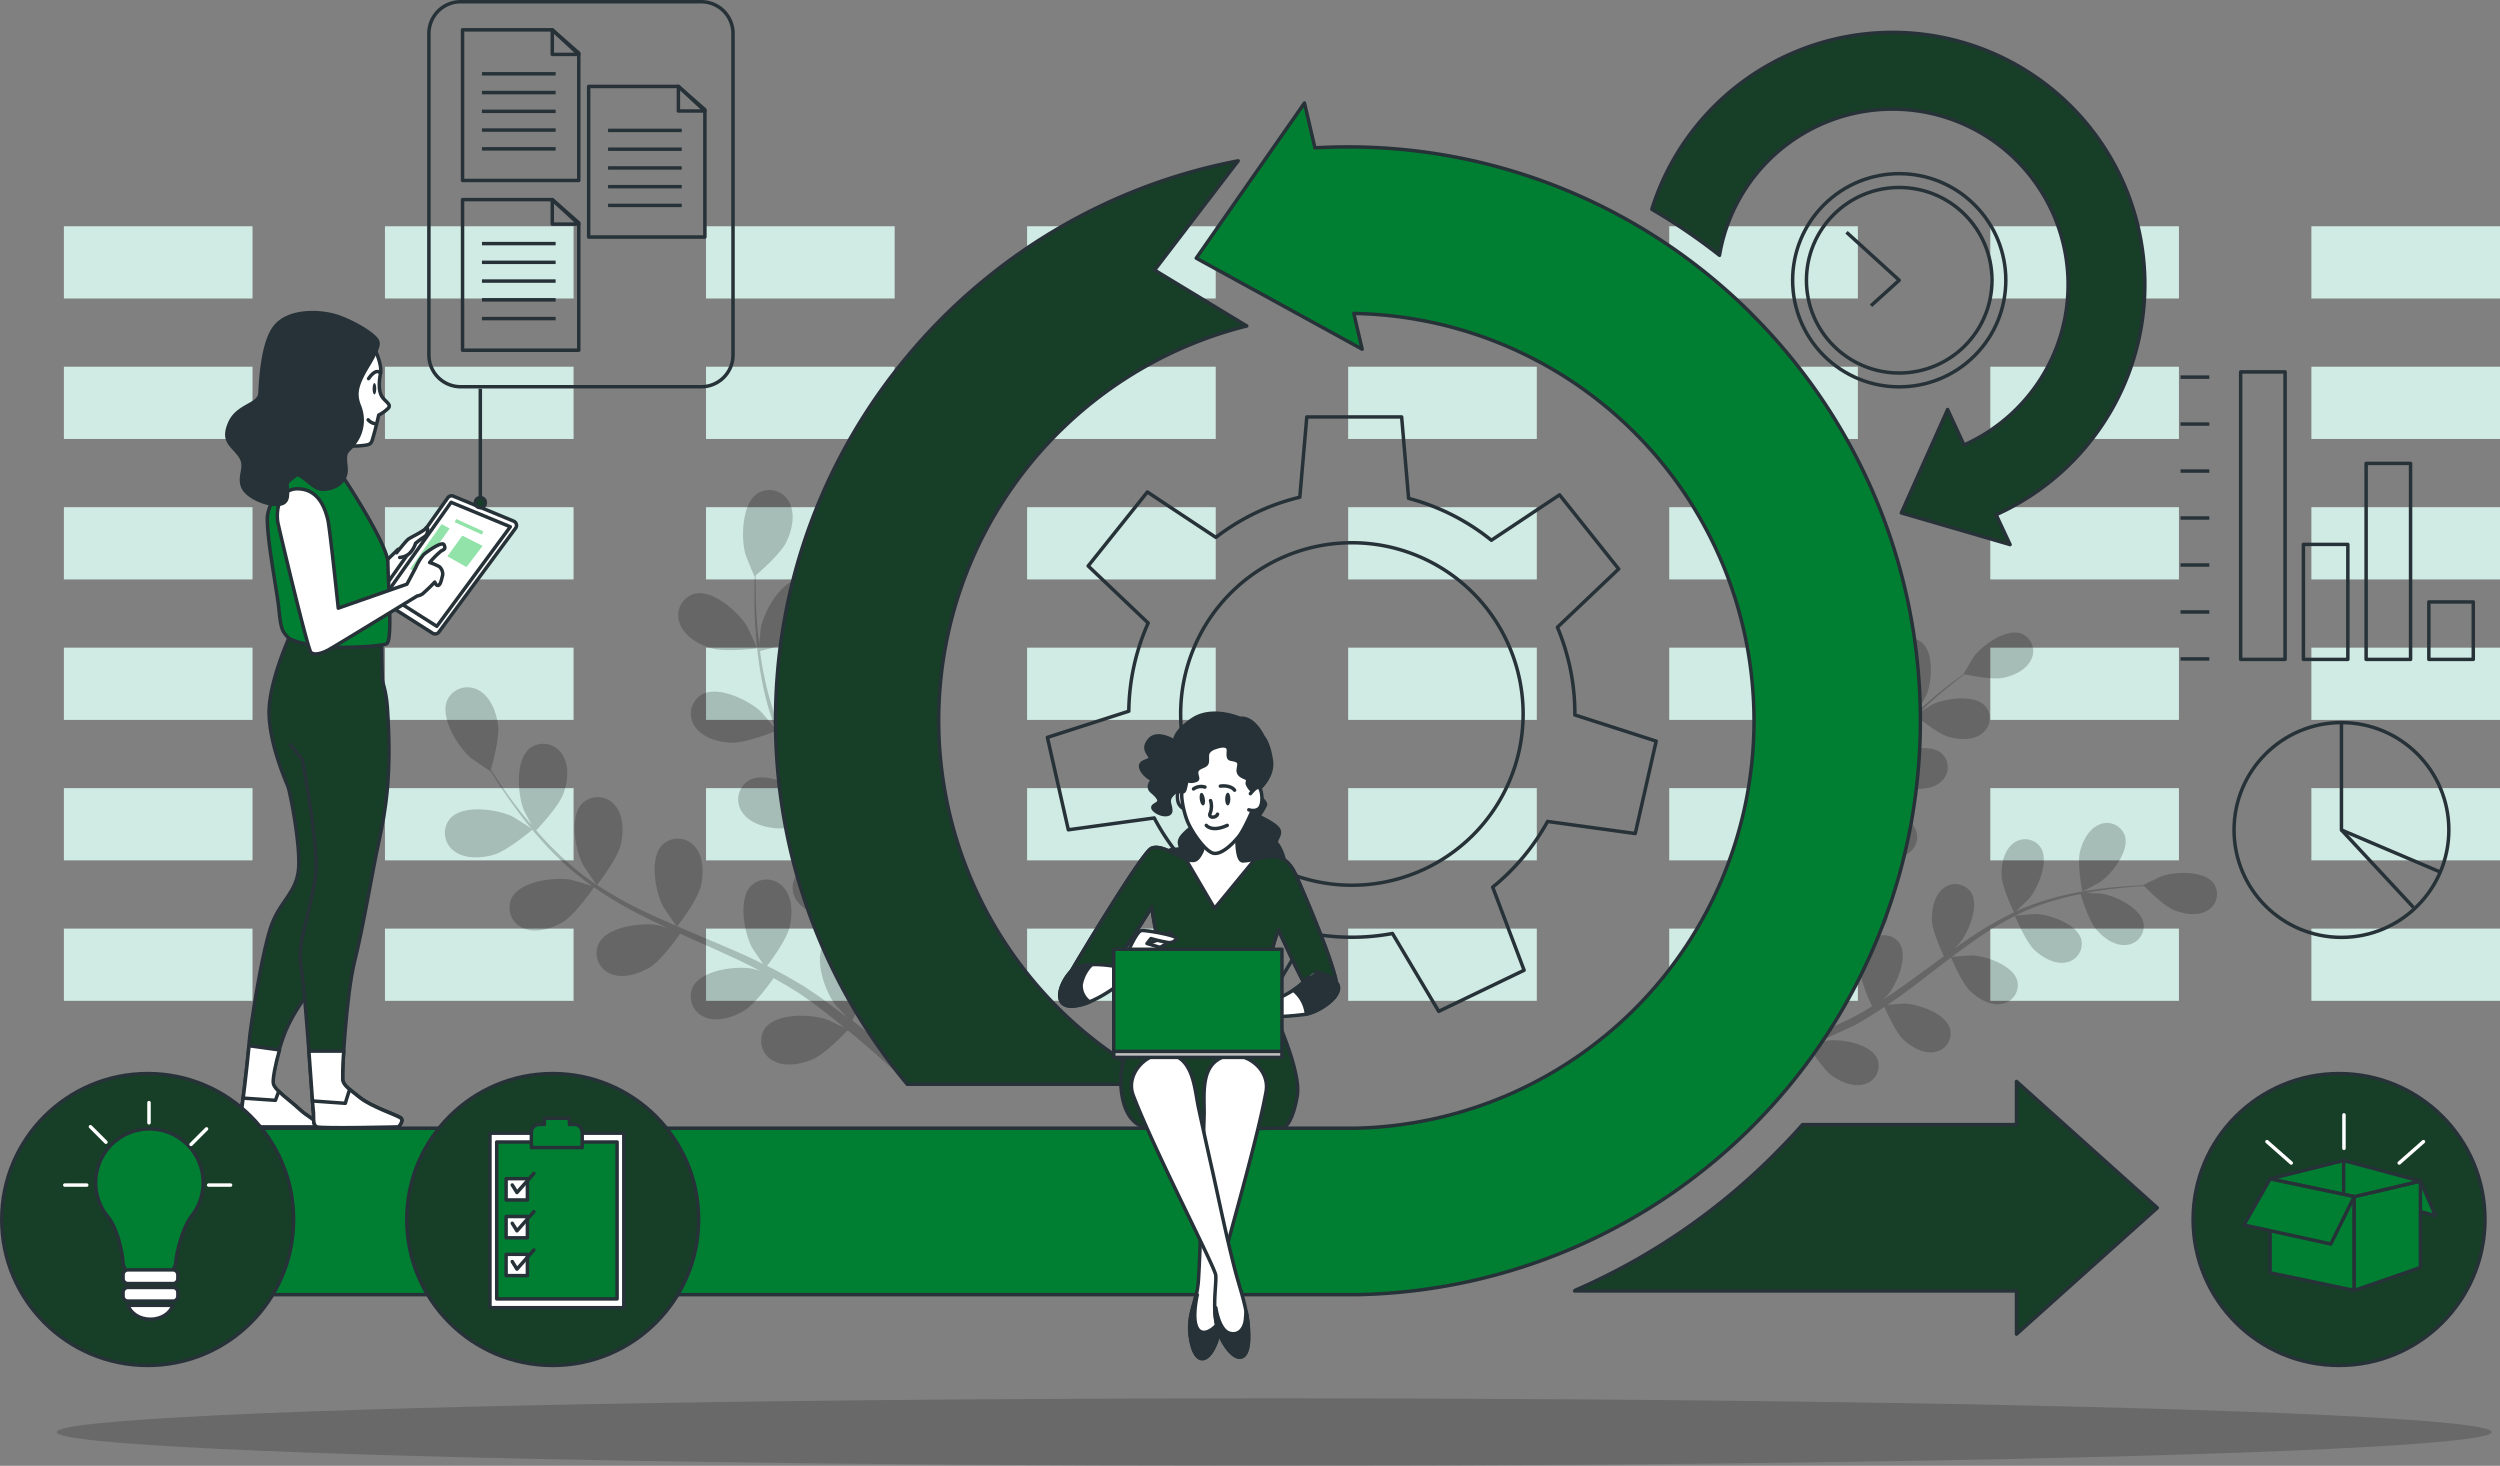 <svg id="Layer_1" data-name="Layer 1" xmlns="http://www.w3.org/2000/svg" viewBox="0 0 716.255 419.96"><rect x="0" y="0" width="716.255" height="419.96" fill="#808080" stroke="none"/><defs><style>.cls-1{fill:#d0ebe3;}.cls-2{isolation:isolate;opacity:0.18;}.cls-3{opacity:0.2;}.cls-4,.cls-5,.cls-8,.cls-9{fill:none;}.cls-10,.cls-11,.cls-12,.cls-14,.cls-4,.cls-5,.cls-6,.cls-7,.cls-8{stroke:#263238;}.cls-10,.cls-11,.cls-12,.cls-14,.cls-4,.cls-5,.cls-6,.cls-7,.cls-8,.cls-9{stroke-linejoin:round;}.cls-6{fill:#007f33;}.cls-10,.cls-11,.cls-12,.cls-14,.cls-6,.cls-7,.cls-8,.cls-9{stroke-linecap:round;}.cls-7{fill:#173e26;}.cls-9{stroke:#fff;}.cls-10,.cls-13{fill:#263238;}.cls-11,.cls-16{fill:#fff;}.cls-12,.cls-15{fill:#92e3a9;}.cls-14{fill:#bfbfbf;}</style></defs><rect class="cls-1" x="18.305" y="64.823" width="54.042" height="20.697"/><rect class="cls-1" x="110.292" y="64.823" width="54.042" height="20.697"/><rect class="cls-1" x="202.279" y="64.823" width="54.042" height="20.697"/><rect class="cls-1" x="294.265" y="64.823" width="54.042" height="20.697"/><rect class="cls-1" x="386.252" y="64.823" width="54.042" height="20.697"/><rect class="cls-1" x="478.239" y="64.823" width="54.042" height="20.697"/><rect class="cls-1" x="570.226" y="64.823" width="54.042" height="20.697"/><rect class="cls-1" x="662.213" y="64.823" width="54.042" height="20.697"/><rect class="cls-1" x="18.305" y="105.068" width="54.042" height="20.697"/><rect class="cls-1" x="110.292" y="105.068" width="54.042" height="20.697"/><rect class="cls-1" x="202.279" y="105.068" width="54.042" height="20.697"/><rect class="cls-1" x="294.265" y="105.068" width="54.042" height="20.697"/><rect class="cls-1" x="386.252" y="105.068" width="54.042" height="20.697"/><rect class="cls-1" x="478.239" y="105.068" width="54.042" height="20.697"/><rect class="cls-1" x="570.226" y="105.068" width="54.042" height="20.697"/><rect class="cls-1" x="662.213" y="105.068" width="54.042" height="20.697"/><rect class="cls-1" x="18.305" y="145.312" width="54.042" height="20.697"/><rect class="cls-1" x="110.292" y="145.312" width="54.042" height="20.697"/><rect class="cls-1" x="202.279" y="145.312" width="54.042" height="20.697"/><rect class="cls-1" x="294.265" y="145.312" width="54.042" height="20.697"/><rect class="cls-1" x="386.252" y="145.312" width="54.042" height="20.697"/><rect class="cls-1" x="478.239" y="145.312" width="54.042" height="20.697"/><rect class="cls-1" x="570.226" y="145.312" width="54.042" height="20.697"/><rect class="cls-1" x="662.213" y="145.312" width="54.042" height="20.697"/><rect class="cls-1" x="18.305" y="185.556" width="54.042" height="20.697"/><rect class="cls-1" x="110.292" y="185.556" width="54.042" height="20.697"/><rect class="cls-1" x="202.279" y="185.556" width="54.042" height="20.697"/><rect class="cls-1" x="294.265" y="185.556" width="54.042" height="20.697"/><rect class="cls-1" x="386.252" y="185.556" width="54.042" height="20.697"/><rect class="cls-1" x="478.239" y="185.556" width="54.042" height="20.697"/><rect class="cls-1" x="570.226" y="185.556" width="54.042" height="20.697"/><rect class="cls-1" x="662.213" y="185.556" width="54.042" height="20.697"/><rect class="cls-1" x="18.305" y="225.8" width="54.042" height="20.697"/><rect class="cls-1" x="110.292" y="225.8" width="54.042" height="20.697"/><rect class="cls-1" x="202.279" y="225.8" width="54.042" height="20.697"/><rect class="cls-1" x="294.265" y="225.8" width="54.042" height="20.697"/><rect class="cls-1" x="386.252" y="225.8" width="54.042" height="20.697"/><rect class="cls-1" x="478.239" y="225.8" width="54.042" height="20.697"/><rect class="cls-1" x="570.226" y="225.8" width="54.042" height="20.697"/><rect class="cls-1" x="662.213" y="225.8" width="54.042" height="20.697"/><rect class="cls-1" x="18.305" y="266.045" width="54.042" height="20.697"/><rect class="cls-1" x="110.292" y="266.045" width="54.042" height="20.697"/><rect class="cls-1" x="202.279" y="266.045" width="54.042" height="20.697"/><rect class="cls-1" x="294.265" y="266.045" width="54.042" height="20.697"/><rect class="cls-1" x="386.252" y="266.045" width="54.042" height="20.697"/><rect class="cls-1" x="478.239" y="266.045" width="54.042" height="20.697"/><rect class="cls-1" x="570.226" y="266.045" width="54.042" height="20.697"/><rect class="cls-1" x="662.213" y="266.045" width="54.042" height="20.697"/><g id="freepik--Floor--inject-117"><ellipse class="cls-2" cx="365.08" cy="410.29" rx="348.85" ry="9.67"/></g><g id="freepik--Plants--inject-117"><g class="cls-3"><path d="M151.86,285.77c4.07-1.15,11.28-7.32,11.28-7.33s-5.51-3.51-5.88-3.69c-4.37-2.05-14-3.44-17.7.51a6.4,6.4,0,0,0,1.1,9.46C143.7,287,148.39,286.74,151.86,285.77Z" transform="translate(-10.5 -40.85)"/><path d="M171.8,305c3.48-2.09,8.47-9.36,8.87-9.94a112.737,112.737,0,0,0,13,7.74c2.61,1.35,5.28,2.63,8,3.87-1.31-.38-2.49-.72-2.66-.75-4.76-.82-14.43.38-16.94,5.17a6.39,6.39,0,0,0,3.57,8.82c3.53,1.42,8-.08,11.07-1.94s7.52-8,8.66-9.62c1,.47,2.07.95,3.11,1.41,5,2.22,10,4.42,14.8,6.72,1.7.81,3.34,1.68,5,2.53-1.16-.34-2.15-.62-2.31-.64-4.75-.83-14.42.38-16.93,5.16a6.39,6.39,0,0,0,3.56,8.82c3.54,1.43,8-.08,11.08-1.94s7.09-7.39,8.45-9.33c1.66.93,3.33,1.86,4.9,2.83,1,.69,2.12,1.28,3.14,2l3.05,2.15c1.9,1.43,3.86,2.9,5.67,4.35,1.26,1,2.45,2,3.65,2.95-1.68-.83-5-2.38-5.31-2.48-4.57-1.53-14.31-1.81-17.52,2.54a6.39,6.39,0,0,0,2.19,9.26c3.28,1.94,7.91,1.13,11.24-.24,3.67-1.51,9.5-7.65,10.22-8.42,2,1.62,3.89,3.22,5.67,4.76,3.93,3.38,7.36,6.49,10.22,9.17l2.74-2.25c-3-2.71-6.67-5.9-10.9-9.37-2-1.66-4.17-3.39-6.42-5.14a70.458,70.458,0,0,0,3.51-7.37c4,.56,11.74-1.21,12.73-1.45.76,2.45,1.47,4.83,2.11,7.09,1.34,4.74,2.43,9,3.32,12.68l3-2.42c-.89-3.33-2-7.07-3.21-11.16-.76-2.49-1.62-5.13-2.52-7.83.92-.48,8.42-4.44,10.87-7.58,2.21-2.84,4.25-7.07,3.26-10.76a6.39,6.39,0,0,0-8.33-4.6c-5.05,1.91-7.41,11.37-7.17,16.18,0,.29.51,3.36.86,5.28-.38-1.1-.73-2.17-1.13-3.3-.78-2.25-1.62-4.46-2.52-6.85-.48-1.13-1-2.28-1.44-3.44s-1.08-2.33-1.63-3.51c-1.31-2.7-2.77-5.38-4.31-8,2-.69,8.89-3.23,11.53-5.71s5.27-6.35,4.86-10.14a6.4,6.4,0,0,0-7.54-5.82c-5.28,1.13-9.05,10.12-9.54,14.92,0,.3,0,3.78.06,5.69-.93-1.59-1.86-3.19-2.86-4.77-2.88-4.56-5.93-9.1-9-13.63-.93-1.39-1.84-2.79-2.75-4.18.7-.24,9-3.08,11.95-5.86,2.62-2.47,5.27-6.35,4.86-10.14a6.4,6.4,0,0,0-7.54-5.81c-5.28,1.12-9,10.11-9.54,14.91,0,.36,0,5.37.1,6.65-2-3.07-4-6.15-5.82-9.26a112.329,112.329,0,0,1-6.63-13c.33-.11,9-3,12-5.89,2.62-2.47,5.27-6.35,4.86-10.14a6.4,6.4,0,0,0-7.54-5.81c-5.28,1.13-9.05,10.11-9.54,14.91,0,.38,0,5.77.11,6.75-.11-.26-.26-.52-.36-.78a81.83,81.83,0,0,1-4.18-14c-.58-2.64-1-5.19-1.31-7.69,1.67-.38,9.3-2.19,12.3-4.46s5.94-5.73,5.94-9.55a6.39,6.39,0,0,0-6.85-6.6c-5.37.54-10.11,9.06-11.12,13.77-.06.26-.33,2.93-.5,4.88-.13-1.13-.29-2.29-.39-3.37-.41-4.07-.54-7.82-.62-11.14v-5.19c1.44-1.23,7.21-6.25,8.8-9.59s2.63-7.82.88-11.21a6.4,6.4,0,0,0-9.12-2.7c-4.53,2.95-4.8,12.69-3.53,17.35.11.4,2.56,6.49,2.63,6.43l.09-.08c-.06,1.54-.1,3.19-.11,5,0,3.33,0,7.09.37,11.18a115.278,115.278,0,0,0,1.66,13.15,83.881,83.881,0,0,0,3.93,14.3l.07.16c-1-1.24-3.84-4.62-4.09-4.86-3.51-3.31-12.24-7.64-17-5a6.39,6.39,0,0,0-1.9,9.32c2.17,3.14,6.71,4.34,10.31,4.49,4.06.18,12.23-3.12,12.88-3.39a112.919,112.919,0,0,0,6.55,13.61c1.43,2.56,3,5.1,4.51,7.63-.88-1-1.68-2-1.8-2.1-3.51-3.31-12.24-7.64-17-5a6.39,6.39,0,0,0-1.89,9.32c2.17,3.14,6.71,4.34,10.31,4.49s10.68-2.51,12.52-3.25c.61,1,1.21,1.94,1.82,2.89,2.93,4.61,5.88,9.19,8.63,13.78,1,1.61,1.87,3.24,2.78,4.86-.79-.92-1.46-1.7-1.57-1.81-3.51-3.31-12.24-7.64-17-5a6.39,6.39,0,0,0-1.89,9.32c2.16,3.14,6.71,4.34,10.31,4.49s10-2.26,12.19-3.12c.88,1.69,1.75,3.39,2.53,5.06.5,1.16,1.06,2.24,1.5,3.43l1.36,3.48c.79,2.24,1.61,4.54,2.32,6.75.51,1.53,1,3,1.42,4.47-.94-1.62-2.87-4.75-3.06-5a24.78,24.78,0,0,0-10.22-7.24,7.26,7.26,0,0,0-1-1,6.38,6.38,0,0,0-9.48.75c-3.16,4.38.08,13.57,2.94,17.46.17.23,2.28,2.51,3.63,3.93-.92-.71-1.81-1.42-2.77-2.14-1.88-1.44-3.81-2.82-5.87-4.31l-3.1-2.08c-1-.72-2.19-1.35-3.29-2-2.59-1.53-5.29-3-8-4.33,1.26-1.66,5.64-7.6,6.47-11.12s.89-8.21-1.55-11.14a6.39,6.39,0,0,0-9.49-.69c-3.78,3.85-2,13.43.27,17.7.14.27,2.09,3.15,3.19,4.72-1.65-.82-3.31-1.64-5-2.41-4.92-2.22-10-4.31-15-6.42l-4.6-2c.45-.58,5.81-7.53,6.74-11.48.82-3.51.89-8.21-1.55-11.14a6.39,6.39,0,0,0-9.49-.69c-3.78,3.85-2,13.43.27,17.7.17.32,3,4.47,3.75,5.49-3.37-1.45-6.72-2.92-10-4.51a113.081,113.081,0,0,1-12.71-7.19c.21-.28,5.84-7.5,6.79-11.55.82-3.51.89-8.2-1.55-11.14a6.4,6.4,0,0,0-9.49-.69c-3.78,3.86-2,13.43.27,17.7.18.34,3.21,4.8,3.81,5.57-.23-.16-.49-.29-.73-.45a81.929,81.929,0,0,1-11.22-9.4c-1.94-1.88-3.68-3.79-5.33-5.69,1.18-1.24,6.54-7,7.8-10.5s1.79-8.06-.31-11.24a6.4,6.4,0,0,0-9.36-1.73c-4.19,3.41-3.44,13.13-1.68,17.62.1.25,1.34,2.62,2.27,4.34-.73-.87-1.5-1.75-2.19-2.59-2.58-3.17-4.75-6.23-6.65-8.95-1.07-1.56-2-3-2.86-4.34.52-1.82,2.57-9.19,2.06-12.85s-2.13-8-5.46-9.83a6.39,6.39,0,0,0-9.1,2.78c-2.14,5,3,13.23,6.63,16.41.31.28,5.71,4,5.74,3.91a.531.531,0,0,0,0-.11c.81,1.32,1.68,2.72,2.67,4.22,1.84,2.78,4,5.89,6.48,9.12a112.2,112.2,0,0,0,8.63,10A83.519,83.519,0,0,0,180,294.6l.15.1c-1.5-.5-5.75-1.74-6.09-1.8-4.75-.82-14.42.38-16.93,5.17a6.39,6.39,0,0,0,3.56,8.82C164.26,308.31,168.71,306.81,171.8,305Z" transform="translate(-10.5 -40.85)"/><path d="M227.41,226.61c.09,0-2.66-6-2.88-6.32-2.51-4.12-9.79-10.6-15-9.34a6.39,6.39,0,0,0-4.29,8.49c1.26,3.6,5.32,6,8.76,7.06C218,227.79,227.4,226.61,227.41,226.61Z" transform="translate(-10.5 -40.85)"/></g><g class="cls-3"><path d="M552.92,235.86c1.19,3.37,6.81,9.1,6.81,9.11s2.66-4.85,2.79-5.18c1.48-3.8,2.11-12-1.43-14.9a5.41,5.41,0,0,0-7.91,1.46C551.4,229.05,551.9,233,552.92,235.86Z" transform="translate(-10.5 -40.85)"/><path d="M537.85,253.76c2,2.83,8.37,6.63,8.89,6.93a95.669,95.669,0,0,0-5.81,11.38c-1,2.28-1.91,4.6-2.81,6.95.25-1.13.46-2.15.48-2.29.43-4.06-1.13-12.15-5.31-14a5.41,5.41,0,0,0-7.25,3.5c-1,3.07.52,6.74,2.26,9.24s7.17,5.89,8.61,6.76c-.34.91-.68,1.8-1,2.71-1.6,4.33-3.17,8.66-4.85,12.86-.59,1.48-1.22,2.92-1.85,4.36.22-1,.4-1.85.42-2,.42-4.06-1.14-12.15-5.32-14a5.4,5.4,0,0,0-7.24,3.5c-1,3.07.52,6.74,2.26,9.24s6.64,5.56,8.35,6.6c-.69,1.46-1.38,2.92-2.11,4.3-.53.93-1,1.86-1.54,2.76l-1.64,2.7c-1.1,1.68-2.23,3.42-3.35,5-.77,1.13-1.53,2.19-2.28,3.25.6-1.46,1.72-4.36,1.79-4.61,1-3.95.72-12.19-3.13-14.65a5.41,5.41,0,0,0-7.69,2.37c-1.46,2.88-.51,6.74.83,9.47,1.48,3,7,7.59,7.68,8.16-1.26,1.76-2.5,3.46-3.69,5-2.64,3.51-5.07,6.57-7.17,9.13l2.05,2.19c2.12-2.7,4.6-6,7.3-9.72,1.28-1.79,2.62-3.72,4-5.71a61.165,61.165,0,0,0,6.41,2.55c-.25,3.44,1.69,9.84,1.94,10.66-2,.78-4,1.51-5.87,2.18-3.91,1.39-7.46,2.56-10.51,3.51l2.21,2.36c2.76-.94,5.86-2,9.24-3.33,2-.78,4.24-1.66,6.47-2.57.45.75,4.22,6.86,7,8.74,2.52,1.71,6.21,3.19,9.27,2.16a5.41,5.41,0,0,0,3.41-7.29c-1.9-4.16-10-5.62-14.06-5.15-.24,0-2.8.63-4.41,1,.91-.38,1.8-.74,2.73-1.14,1.85-.79,3.67-1.62,5.63-2.52L541,335a28.532,28.532,0,0,0,2.86-1.57c2.21-1.26,4.39-2.65,6.55-4.09.69,1.61,3.22,7.32,5.47,9.4s5.65,4.1,8.83,3.53a5.4,5.4,0,0,0,4.48-6.68c-1.25-4.4-9-7.07-13.12-7.22-.25,0-3.19.22-4.8.37,1.29-.87,2.58-1.74,3.86-2.68,3.69-2.68,7.35-5.52,11-8.33,1.12-.86,2.25-1.7,3.37-2.55.24.57,3.11,7.42,5.62,9.75,2.23,2.08,5.66,4.1,8.83,3.53a5.4,5.4,0,0,0,4.48-6.68c-1.24-4.4-9-7.07-13.12-7.22-.3,0-4.53.32-5.6.46,2.47-1.87,5-3.71,7.48-5.43a95.696,95.696,0,0,1,10.61-6.33c.11.27,3.07,7.43,5.64,9.82,2.24,2.07,5.66,4.09,8.84,3.53a5.41,5.41,0,0,0,4.48-6.69c-1.25-4.39-9-7.07-13.12-7.21-.32,0-4.87.35-5.69.47.21-.11.42-.24.64-.35a69.57,69.57,0,0,1,11.6-4.31c2.2-.63,4.33-1.12,6.41-1.54.42,1.39,2.38,7.72,4.46,10.13s5.17,4.69,8.39,4.48a5.41,5.41,0,0,0,5.19-6.15c-.76-4.51-8.21-8-12.25-8.62-.22,0-2.49-.11-4.14-.14.94-.18,1.92-.38,2.82-.53,3.41-.57,6.57-.88,9.37-1.14,1.59-.13,3-.22,4.38-.29,1.12,1.15,5.68,5.74,8.58,6.9s6.75,1.77,9.51.1a5.4,5.4,0,0,0,1.77-7.85c-2.75-3.65-11-3.33-14.84-2-.33.12-5.33,2.52-5.28,2.58l.07.07c-1.3,0-2.69.1-4.22.2-2.81.19-6,.44-9.41.94a95.099,95.099,0,0,0-11,2.14,69.998,69.998,0,0,0-11.85,4.12L588,302c1-.89,3.69-3.5,3.87-3.72,2.6-3.15,5.76-10.76,3.29-14.61a5.4,5.4,0,0,0-8-1.07c-2.53,2-3.28,5.9-3.21,8.95.08,3.44,3.32,10.15,3.58,10.68a95.004,95.004,0,0,0-11.11,6.29c-2.08,1.35-4.14,2.78-6.18,4.24.83-.81,1.57-1.53,1.66-1.64,2.6-3.15,5.76-10.76,3.3-14.61a5.42,5.42,0,0,0-8-1.08c-2.53,2-3.28,5.91-3.21,9s2.72,8.87,3.45,10.38l-2.34,1.7c-3.72,2.74-7.42,5.48-11.14,8.06-1.31.91-2.63,1.76-3.95,2.61.74-.71,1.36-1.32,1.44-1.42,2.6-3.15,5.76-10.76,3.3-14.61a5.41,5.41,0,0,0-8-1.07c-2.53,2-3.28,5.9-3.21,8.95s2.47,8.3,3.32,10.11c-1.38.84-2.76,1.67-4.13,2.42-.95.49-1.83,1-2.81,1.46l-2.85,1.35c-1.85.78-3.75,1.61-5.57,2.33-1.26.52-2.48,1-3.7,1.46,1.32-.9,3.85-2.69,4-2.87a21,21,0,0,0,5.54-9,6.162,6.162,0,0,0,.82-.87,5.41,5.41,0,0,0-1.17-8c-3.88-2.42-11.45.83-14.57,3.47-.18.15-2,2.06-3.11,3.28.55-.82,1.09-1.6,1.65-2.45,1.1-1.68,2.16-3.38,3.31-5.21.52-.9,1-1.81,1.58-2.73s1-1.92,1.52-2.89c1.15-2.27,2.2-4.63,3.21-7,1.46,1,6.72,4.33,9.74,4.82s7,.3,9.32-1.92a5.41,5.41,0,0,0,0-8.05c-3.47-3-11.45-.91-14.93,1.22-.21.13-2.54,1.94-3.8,3,.6-1.45,1.2-2.89,1.75-4.37,1.6-4.28,3.08-8.65,4.58-13,.46-1.33.93-2.66,1.4-4,.52.35,6.68,4.48,10.07,5,3,.5,7,.29,9.31-1.93a5.41,5.41,0,0,0,.357-7.643q-.17-.187-.357-.357c-3.47-3-11.44-.91-14.93,1.22-.26.17-3.6,2.77-4.42,3.48,1-2.93,2.09-5.84,3.25-8.66a94.588,94.588,0,0,1,5.36-11.13c.24.16,6.65,4.5,10.12,5.08,3,.49,7,.29,9.31-1.93a5.4,5.4,0,0,0,.05-8.05c-3.46-3-11.44-.91-14.92,1.22-.27.17-3.87,3-4.48,3.53.11-.21.21-.44.34-.64a69.92,69.92,0,0,1,7.29-10c1.48-1.74,3-3.32,4.51-4.82,1.11.93,6.24,5.13,9.3,6s6.9,1.06,9.47-.89a5.42,5.42,0,0,0,.93-8c-3.11-3.34-11.27-2.16-15-.42-.2.09-2.13,1.28-3.53,2.16.69-.67,1.39-1.37,2.07-2,2.52-2.35,5-4.36,7.17-6.11,1.26-1,2.41-1.86,3.5-2.66,1.57.34,7.9,1.65,11,1s6.61-2.24,8-5.16a5.4,5.4,0,0,0-2.85-7.52c-4.31-1.53-11,3.28-13.48,6.52-.21.28-3.06,5.05-3,5.06h.09c-1.06.75-2.19,1.56-3.41,2.48-2.23,1.71-4.74,3.67-7.33,6a97.531,97.531,0,0,0-8,7.85,70.63,70.63,0,0,0-7.6,10,.829.829,0,0,0-.07.13c.33-1.29,1.14-4.95,1.17-5.24.43-4.06-1.13-12.15-5.31-14a5.41,5.41,0,0,0-7.25,3.5C534.59,247.59,536.11,251.26,537.85,253.76Z" transform="translate(-10.5 -40.85)"/><path d="M607.09,296.29c0,.08,4.89-2.58,5.18-2.79,3.33-2.35,8.39-8.85,7-13.22a5.41,5.41,0,0,0-7.41-3.14c-3,1.27-4.72,4.83-5.46,7.79C605.57,288.4,607.09,296.28,607.09,296.29Z" transform="translate(-10.5 -40.85)"/></g></g><g id="freepik--Charts--inject-117"><rect class="cls-4" x="641.95" y="106.55" width="12.73" height="82.37"/><rect class="cls-4" x="659.93" y="155.97" width="12.73" height="32.95"/><rect class="cls-4" x="677.9" y="132.76" width="12.73" height="56.16"/><rect class="cls-4" x="695.87" y="172.45" width="12.73" height="16.47"/><line class="cls-4" x1="632.97" y1="108.05" x2="624.73" y2="108.05"/><line class="cls-4" x1="632.97" y1="121.5" x2="624.73" y2="121.5"/><line class="cls-4" x1="632.97" y1="134.96" x2="624.73" y2="134.96"/><line class="cls-4" x1="632.97" y1="148.41" x2="624.73" y2="148.41"/><line class="cls-4" x1="632.97" y1="161.87" x2="624.73" y2="161.87"/><line class="cls-4" x1="632.97" y1="175.33" x2="624.73" y2="175.33"/><line class="cls-4" x1="632.97" y1="188.78" x2="624.73" y2="188.78"/><circle class="cls-4" cx="670.83" cy="237.79" r="30.77"/><polyline class="cls-4" points="670.83 207.03 670.83 237.79 699.44 249.97"/><line class="cls-4" x1="670.83" y1="237.79" x2="691.48" y2="259.99"/></g><g id="freepik--Gear--inject-117"><path class="cls-4" d="M453.89,276.2,479,279.66l6-26.47-23.3-7.51v-.21a63.73,63.73,0,0,0-5-24.91l17.55-16.7-16.93-21.23-19.54,13a63.63,63.63,0,0,0-23.71-12l-2-23.33H384.9l-2,23a63.77,63.77,0,0,0-24.05,11.51l-19.63-13L322.27,203l17.18,16.35a63.76,63.76,0,0,0-5.55,25.26l-23.32,7.51,6,26.47,24.61-3.39a63.87,63.87,0,0,0,15.55,19.26l-9,23.9,24.47,11.78,13.07-22a64.149,64.149,0,0,0,24.17.16l13.25,22.3,24.46-11.78-9-23.8A64.12,64.12,0,0,0,453.89,276.2ZM348.76,245.47a49.06,49.06,0,1,1,49.12,49l-.06,0A49.05,49.05,0,0,1,348.76,245.47Z" transform="translate(-10.5 -40.85)"/></g><g id="freepik--Clock--inject-117"><circle class="cls-5" cx="554.632" cy="121.146" r="30.54" transform="translate(66.284 386.817) rotate(-45)"/><circle class="cls-4" cx="544.13" cy="80.29" r="26.58"/><polyline class="cls-4" points="536.05 87.58 544.13 80.29 529.03 66.55"/></g><g id="freepik--Arrows--inject-117"><path class="cls-6" d="M512.28,130.74a163.46,163.46,0,0,0-116-47.8c-3,0-6,.1-9.05.26l-3-12.84-31,44.45,47.53,26.08-2.39-10.24a116.74,116.74,0,0,1,.15,233.44H68.68v47.68h330.7a164.49,164.49,0,0,0,112.9-281Z" transform="translate(-10.5 -40.85)"/><path class="cls-7" d="M628.57,386.9l-40.34-36.21v12.37H526.92q-3.17,3.58-6.54,7a184.79,184.79,0,0,1-58.54,40.44l-.2.2H588.23v12.38Z" transform="translate(-10.5 -40.85)"/><path class="cls-7" d="M279.43,247.24a116.65,116.65,0,0,1,88.26-113l-26.4-16,23.95-31.31c-75.39,14.39-132.55,80.79-132.55,160.31A162.47,162.47,0,0,0,270.43,351.5h73.62A116.58,116.58,0,0,1,279.43,247.24Z" transform="translate(-10.5 -40.85)"/><path class="cls-7" d="M624.56,114.38a72.28,72.28,0,0,0-140.81-13.57A168.998,168.998,0,0,1,503.14,114a50.29,50.29,0,1,1,70.05,54.34l-4.7-10.16L555.24,187.8l31.15,9.08-4-8.57A72.29,72.29,0,0,0,624.56,114.38Z" transform="translate(-10.5 -40.85)"/></g><g id="freepik--Box--inject-117"><circle class="cls-7" cx="670.14" cy="349.39" r="41.81"/><polygon class="cls-6" points="674.49 369.72 650.39 364.65 650.39 337.76 674.49 342.83 674.49 369.72"/><polygon class="cls-6" points="693.44 338.38 697.81 348.31 693.01 346.99 693.44 338.38"/><polygon class="cls-6" points="674.49 342.83 693.44 338.38 693.44 363.15 674.49 369.72 674.49 342.83"/><polygon class="cls-6" points="693.44 338.38 671.45 332.49 650.39 337.76 674.49 342.83 693.44 338.38"/><polygon class="cls-6" points="650.39 337.76 642.89 350.95 667.78 356.41 674.49 342.83 650.39 337.76"/><line class="cls-8" x1="671.45" y1="332.49" x2="671.45" y2="341.83"/><line class="cls-9" x1="649.49" y1="327.08" x2="656.44" y2="333.2"/><line class="cls-9" x1="694.33" y1="327.08" x2="687.38" y2="333.2"/><line class="cls-9" x1="671.55" y1="319.41" x2="671.55" y2="329"/></g><g id="freepik--character-2--inject-117"><path class="cls-10" d="M365.75,246.65s-8.11-3.58-13.82.47-4.77,6.2-4.77,6.2-5-3.34-7.39-.48.48,4.29.24,5.24-3.33.72-2.62,2.86,3.34,3.34,3.34,3.34-1.91,1.91-.24,3.33,2.38,2.39,1.91,3.1-2.63,1-1,2.39,4.53,1.66,4.53,0-1-2.63,0-4.06,3.87-3,3.36-1.38,3.31,10,3.31,10-.67-.16-2.95,2.19-.62,3.29-1.1,4-3.34-.24-3.57,1.43a5.74,5.74,0,0,0,.23,3.09c.24.72,25.26,2.63,26.93,2.39s5.48-.72,6.19-1.91-.95-5.24-1.9-6.19,1.19-2.39.47-4.05-5.83-3.93-5.83-3.93a15.489,15.489,0,0,0,2-3.22c.24-1-3-3.52-3-3.52s5.41-3.87,4.69-9.11-2.38-6.91-2.38-6.91S369.8,246.17,365.75,246.65Z" transform="translate(-10.5 -40.85)"/><path class="cls-11" d="M324.35,322.85c5.18-4,16.12-22.18,16.12-22.18s1.32,9.28,2.86,13.71,3.62,7.33,3.1,12.43c0,0-.05-.79-.05-.77l28.07.82c-.86-1.55-1.41-1.83-1.54-2.51-.46-2.39,2-7.69,2-10.11s1.87-7,1.87-7,8.09,17.94,9.95,19.45,7.06,2.35,6.75-3.28-9.75-27.36-11.41-31.14-3.74-6.4-7.75-6-4.94,1.08-7.67,1.24-1.53-13-1.53-13a10,10,0,0,1-9.91,1.52s.7,6.89-.47,9.05-1.77,2.84-4.57,1.87-7.17-4.28-9.84-3-21.4,32.43-22.87,35.05c-1,1.76-3.58,6.27-2.8,7.48Z" transform="translate(-10.5 -40.85)"/><path class="cls-12" d="M346.43,326.81a3.886,3.886,0,0,1,.05-.77h-.1S346.43,326.82,346.43,326.81Z" transform="translate(-10.5 -40.85)"/><path class="cls-7" d="M340.35,283.91c-2.67,1.27-21.42,32.47-22.89,35.13-1,1.76-3.58,6.27-2.8,7.48l9.69-3.67c5.18-4,16.12-22.18,16.12-22.18s1.32,9.28,2.86,13.71c1.46,4.2,3.4,7,3.15,11.66l28,.82c-.86-1.55-1.41-1.83-1.54-2.51-.46-2.39,2-7.69,2-10.11s1.87-7,1.87-7,8.09,17.94,9.95,19.45,7.06,2.35,6.75-3.28-9.75-27.36-11.41-31.14-3.74-6.4-7.75-6a32.584,32.584,0,0,0-4.25.69l-11.63,14.15-8.27-14.14C347.4,285.93,343,282.63,340.35,283.91Z" transform="translate(-10.5 -40.85)"/><path class="cls-7" d="M346.74,324.65s-14.81,12.79-15.14,24.85c-.12,4.18.68,13.52,7.81,14.5s38.81,0,38.81,0,2.46-.74,3.94-9.1-9.35-29.76-9.35-29.76Z" transform="translate(-10.5 -40.85)"/><path class="cls-11" d="M357.61,329.74a37.43,37.43,0,0,1-3.1,3.52c-.41.16-.9,1.47-1.8,3.43s-.66,2.13.41,1.64,2.12-2.7,2.12-2.7l2.05-1.31S359.33,329.17,357.61,329.74Z" transform="translate(-10.5 -40.85)"/><path class="cls-11" d="M385.33,320.76s-2.53,3.42-8.41,6-11.58,1.83-14.8,2-3.7-.58-5.07,2-.15,9.65.52,10.1.74-2.8.74-2.8.59,3.13,1.53,3.19,1.23-2.67,1.23-2.67.83,1.93,1.59,1.67.61-2.32.61-2.32.92,1.22,1.38.56-.64-4.71-.64-4.71,4.17.68,5.69.16a5.07,5.07,0,0,0,2.34-1.71,96.622,96.622,0,0,0,12.19-.73c4.61-.75,11-5.55,9.52-8.51s-6.37-3.64-6.37-3.64" transform="translate(-10.5 -40.85)"/><path class="cls-8" d="M363.27,337.94s-1.52-4.34-.92-6.08" transform="translate(-10.5 -40.85)"/><path class="cls-8" d="M361.07,338.59a28.11,28.11,0,0,1-.81-6.8" transform="translate(-10.5 -40.85)"/><path class="cls-8" d="M358.31,338.07s-.75-4.61-.25-5.63" transform="translate(-10.5 -40.85)"/><path class="cls-10" d="M385.33,320.76a18.58,18.58,0,0,1-4.29,3.78,10,10,0,0,1,3.74,6.86c4.55-1,10.4-5.56,9-8.4s-6.37-3.64-6.37-3.64" transform="translate(-10.5 -40.85)"/><path class="cls-11" d="M339.13,311.17a18.757,18.757,0,0,0,3.39-1.18c1.74-.8,3-2.54,3.49-1.87s.14,1.89-.87,2.75a28.659,28.659,0,0,1-4,2.34S338,312.59,339.13,311.17Z" transform="translate(-10.5 -40.85)"/><path class="cls-11" d="M331.79,318.07s4-10.6,5.81-10.63,10.42,1.49,10,2.35a2.44,2.44,0,0,1-2.47,1.08,42.69,42.69,0,0,1-4.88-1.12l-1.13,1.42s4,1.14,4.59,1.43,3,2.62,2.38,3.54-.84.51-.84.51a2.43,2.43,0,0,1,0,1.64c-.35.73-.72.56-.72.56h0a1.25,1.25,0,0,1-1.68,1c-.89-.35-.9-2.05-2-1.91a2.59,2.59,0,0,1-1.44-.06,38,38,0,0,1-3.76,3.17,6.88,6.88,0,0,1-3.51,1s-7.33,6.18-13.54,6.95c-6.91.87-4.56-6.57-1.11-10S331.79,318.07,331.79,318.07Z" transform="translate(-10.5 -40.85)"/><path class="cls-8" d="M345.26,316.65s-1.33-2.17-2.18-2.58a21.72,21.72,0,0,0-3.67-.83" transform="translate(-10.5 -40.85)"/><path class="cls-8" d="M344.51,318.85s-2-3-2.67-3a26.619,26.619,0,0,1-2.71-.37" transform="translate(-10.5 -40.85)"/><path class="cls-10" d="M320.25,323a10.57,10.57,0,0,1,3-5.75c-2.32.09-4.55.56-5.8,1.82-3.45,3.47-5.8,10.91,1.11,10a16.211,16.211,0,0,0,4.14-1.17A5.73,5.73,0,0,1,320.25,323Z" transform="translate(-10.5 -40.85)"/><path class="cls-11" d="M349.33,267.66s-1.5-.69-1.5,1.12.27,2.81,1.81,3.81.27-6.25.27-6.25Z" transform="translate(-10.5 -40.85)"/><path class="cls-11" d="M358.79,255s-2.36.56-2.38,2.36.24,2.41-1.13,3-2.12,1-1.91,2.28.77,1.67-1,2-1.62-.87-2,.83-.44,2.2-1.08,2.3.15,5.69,1.69,9,5.15,8.27,7.32,8.56,5-2.33,6.9-4.59c1.75-2,4.33-8.24,4.33-8.24l.55-.59s1,0,1.24-1.35c0,0-.19-2.09-1.25-2.57a5.17,5.17,0,0,1-2.22-2.56c-.09-.48.44-1.22-.27-1.59s-1.91-.65-2.26-1.74.85-2.75-.56-3.33-2.14-.13-2.33-1.24.42-2.36-.64-2.83S358.79,255,358.79,255Z" transform="translate(-10.5 -40.85)"/><path class="cls-8" d="M357.33,270.23a5.52,5.52,0,0,1-.09,3.53c-.72,1.54,1.63,1.54,2.09.36" transform="translate(-10.5 -40.85)"/><path class="cls-11" d="M368.74,268.24s1.9-2.53,2.63-1.63,1.08,4.44,0,5.7-3.08.55-3.08.55" transform="translate(-10.5 -40.85)"/><path class="cls-13" d="M355.68,269.68c.17,1,0,1.85-.44,1.92s-.87-.68-1-1.67,0-1.85.44-1.92S355.51,268.69,355.68,269.68Z" transform="translate(-10.5 -40.85)"/><path class="cls-13" d="M363,269.78c0,1-.35,1.82-.76,1.82s-.74-.83-.73-1.83.35-1.82.77-1.81S363,268.78,363,269.78Z" transform="translate(-10.5 -40.85)"/><path class="cls-8" d="M356.1,277.32s1.54,2.06,6,0" transform="translate(-10.5 -40.85)"/><path class="cls-11" d="M362.45,343.29a7.54,7.54,0,0,0-3.4,1.4c-4.59,3.35-3.41,10.94-3.57,16q-.3,9.47-.61,18.93c-.3,9.28-.44,18.6-1,27.87-.46,7.1-3.61,10.11-2.08,17.67s5.49,5.89,7.62-1.08.35-12.49.1-15.56c-.2-2.39,10.78-38.63,13.73-55C374.29,347.37,368,342.44,362.45,343.29Z" transform="translate(-10.5 -40.85)"/><path class="cls-10" d="M360.3,419.19a.81.81,0,0,0-.58.42c-1.06,1.77-4.6,4.6-6.2,1.77s0-9.56,0-9.56l-.46.48c-1,4.12-2.44,7.22-1.31,12.82,1.52,7.55,5.49,5.89,7.62-1.08A23.441,23.441,0,0,0,360.3,419.19Z" transform="translate(-10.5 -40.85)"/><path class="cls-11" d="M343.88,342.72a7.68,7.68,0,0,1,3.6.75c5.13,2.45,5.37,10.12,6.45,15q2,9.25,4.09,18.5c2,9.06,3.87,18.19,6.17,27.19,1.76,6.9,4.13,12.31,4,20s-4.32,6.82-7.69.35-1.37-15.25-1.69-18.32c-.25-2.38-17.73-36-23.65-51.55C333,348.92,338.27,342.91,343.88,342.72Z" transform="translate(-10.5 -40.85)"/><path class="cls-10" d="M367.5,416.56c0,.2-.06.74-.17,2.17-.17,2.3-1.59,4.95-4.6,4.07s-3.89-7.26-3.89-7.26l-.27.57a20,20,0,0,0,2,8.45c3.37,6.47,7.58,7.36,7.69-.35a36.272,36.272,0,0,0-.29-5c-.11-.71-.2-1.34-.27-1.82A6.655,6.655,0,0,1,367.5,416.56Z" transform="translate(-10.5 -40.85)"/><rect class="cls-6" x="319.09" y="271.97" width="48.19" height="29.94"/><rect class="cls-14" x="319.09" y="301.22" width="48.19" height="1.73"/><path class="cls-8" d="M352.45,266.88a3.77,3.77,0,0,1,3.26-.54" transform="translate(-10.5 -40.85)"/><path class="cls-8" d="M360.14,266.07s2.81-.46,4.07,1.17" transform="translate(-10.5 -40.85)"/></g><g id="freepik--character-1--inject-117"><polygon class="cls-11" points="114.07 157.36 110.23 161.09 110.68 168.32 117.13 160.3 114.07 157.36"/><path class="cls-11" d="M117.29,139.56s2.77,5.41,2.24,8.18-.53,5.28.4,6.73,2.77,2.24,1.84,3.3a11.09,11.09,0,0,1-2.77,2s-.79,3.56-1.45,5.8-.53,2.64-2.9,2.9a19.52,19.52,0,0,1-3.7.14,146.493,146.493,0,0,1-1.84-15.44C108.32,143,117.29,139.56,117.29,139.56Z" transform="translate(-10.5 -40.85)"/><path class="cls-13" d="M118.3,152.22c0,.9-.24,1.62-.53,1.62s-.52-.72-.52-1.62.24-1.62.52-1.62S118.3,151.33,118.3,152.22Z" transform="translate(-10.5 -40.85)"/><path class="cls-8" d="M116.1,149.33s2-3.18,3.43-1.59" transform="translate(-10.5 -40.85)"/><path class="cls-8" d="M118.3,162.29a3.41,3.41,0,0,1-2.32-1.16" transform="translate(-10.5 -40.85)"/><path class="cls-11" d="M140.36,183l17.31,7.16a1.32,1.32,0,0,1,.56,2l-22,29.78a1.33,1.33,0,0,1-1.77.33l-14.88-9.45a1.23,1.23,0,0,1-.378-1.698l.028-.042,19.57-27.63A1.33,1.33,0,0,1,140.36,183Z" transform="translate(-10.5 -40.85)"/><polygon class="cls-11" points="129.24 143.91 146.2 150.92 125.15 179.44 110.61 170.21 129.24 143.91"/><path class="cls-11" d="M124.12,199.22s2.6-3.28,3.28-3.84,4.41-2.26,5.09-3.17.9,1.59-.34,2.38a28.744,28.744,0,0,0-2.6,1.92,6.53,6.53,0,0,1-1.92,3.05,4.77,4.77,0,0,1-2.61,1" transform="translate(-10.5 -40.85)"/><rect class="cls-15" x="144.371" y="187.5" width="1.02" height="8.55" transform="translate(-100.227 203.152) rotate(-65.48)"/><polygon class="cls-15" points="132.45 153.46 128.18 159.39 133.66 162.46 138.28 156.39 132.45 153.46"/><polygon class="cls-15" points="126.52 150.17 117.49 163.01 119.7 164.25 128.82 151.41 126.52 150.17"/><path class="cls-7" d="M93.54,223.07s-6.2,13.46-5.94,22.43,4.75,19,5.41,20.71,3.7,17.28,3,23.88-5.28,9-7.79,16-5.93,28.23-6.33,33.38-2.11,19-2.37,20.71-.27,3.56.92,3.56h20s1.32-.13,1.06-.92-3-2-5.54-4.35-7-5.28-7.26-7.26,1.72-10.55,3.83-15.44A51,51,0,0,1,98,326.5s9.76-17.28,12.13-31.93,7.13-38.78,7.13-38.78V224.92Z" transform="translate(-10.5 -40.85)"/><path class="cls-11" d="M96.05,358.43c-2.51-2.38-7-5.28-7.26-7.26-.17-1.3.62-5.44,1.79-9.51l-8.73-1.21c-.52,5.75-2,18.08-2.29,19.69s-.27,3.56.92,3.56h20s1.32-.13,1.06-.92S98.55,360.8,96.05,358.43Z" transform="translate(-10.5 -40.85)"/><path class="cls-11" d="M96.05,358.43c-1.64-1.55-4.1-3.32-5.7-4.92l-.93,2.59s-6.36-.45-9.26-.64c-.29,2.35-.52,4.13-.6,4.68-.27,1.72-.27,3.56.92,3.56h20s1.32-.13,1.06-.92S98.55,360.8,96.05,358.43Z" transform="translate(-10.5 -40.85)"/><path class="cls-7" d="M93.67,254.21l3.43,4.22s2.64,14,3.56,23.74.27,9.77-1.32,17.68-3.69,12.14-2.5,18.73,3.16,39.05,3.43,40.51-.38,4.09,1.07,4.61,23.33,0,23.33,0,1.59-1.71.66-2.5S117,358,113.7,355.39s-4.71-3.53-5-5.12,1-24.56,3.41-34.06,5.15-26.12,7-34.56,3.7-18.74,2.38-38c-.35-5.06-1.45-7.25-1.45-8.18s-.27-9.89-.13-10.42S97.1,223.2,97.1,223.2" transform="translate(-10.5 -40.85)"/><path class="cls-6" d="M108.84,177.56s12.8,19.26,12.8,24.54,1.45,22.42-.4,23.21-13.58,1.32-18.07.8-9.23-1.46-10.42-2.91-1.77-1.89-2.3-7.44-3.24-18.66-3.37-26,10.42-15.85,14.11-15.06A34.839,34.839,0,0,1,108.84,177.56Z" transform="translate(-10.5 -40.85)"/><path class="cls-11" d="M129.6,203.48a16.059,16.059,0,0,1,2.26-3.73c.93-.8,5.33-4,5.87-2.8s0,1.33-.8,1.73a25.87,25.87,0,0,0-3.34,3.34,14.37,14.37,0,0,1,2.8,1.19,2.88,2.88,0,0,1,.94,2.4c-.27.94-.54,2.67-1.2,2.94s-1.07-.94-1.07-.94a46.512,46.512,0,0,1-3.6,3.47,4.66,4.66,0,0,1-1.46.53s-23.76,14.55-25.49,15.48-4,1.6-4.93.66-8.76-33.84-9.43-37,.13-10,5.73-9.86,7.6,5,8.53,8.79c.6,2.44,3,25.41,3,25.41l19.67-6.87Z" transform="translate(-10.5 -40.85)"/><path class="cls-10" d="M118.79,139.14s.53.91-2.84,6.49-3.85,8.12-2.46,11.57a10.87,10.87,0,0,1-1.23,10.34c-2.16,3.24-3.26,1.9-2.64,7s-4.34,6.72-7.14,6.45-6-5.61-8.59-4,.48,6.57-2.25,8-10.32-1.36-11.6-4.68,1.4-5.65-.76-8.81-5.27-4.07-3-9.39,8.49-5.09,8.7-8.64.66-14.57,4.42-19.13,11.86-4.4,16.54-3.21S119,137.06,118.79,139.14Z" transform="translate(-10.5 -40.85)"/><path class="cls-11" d="M113.7,355.39c-3.3-2.64-4.71-3.53-5-5.12A81.13,81.13,0,0,1,109,342H99c.64,8.62,1.15,16.35,1.28,17,.26,1.45-.38,4.09,1.07,4.61s23.33,0,23.33,0,1.59-1.71.66-2.5S117,358,113.7,355.39Z" transform="translate(-10.5 -40.85)"/><path class="cls-11" d="M124.67,363.7s1.59-1.71.66-2.5S117,358,113.7,355.39c-1.27-1-2.26-1.77-3-2.41-.08.2-.17.42-.26.7-.57,1.71-1,3.27-1,3.27l-9.42-.67c.12,1.56.21,2.58.25,2.81.26,1.45-.38,4.09,1.07,4.61S124.67,363.7,124.67,363.7Z" transform="translate(-10.5 -40.85)"/></g><g id="freepik--Documents--inject-117"><polygon class="cls-4" points="165.82 51.7 132.52 51.7 132.52 8.55 158.23 8.55 165.82 15.2 165.82 51.7"/><polygon class="cls-4" points="158.23 8.55 158.23 15.59 165.82 15.59 158.23 8.55"/><line class="cls-4" x1="138.08" y1="21.15" x2="159.19" y2="21.15"/><line class="cls-4" x1="138.08" y1="26.52" x2="159.19" y2="26.52"/><line class="cls-4" x1="138.08" y1="31.9" x2="159.19" y2="31.9"/><line class="cls-4" x1="138.08" y1="37.27" x2="159.19" y2="37.27"/><line class="cls-4" x1="138.08" y1="42.64" x2="159.19" y2="42.64"/><polygon class="cls-4" points="201.95 67.91 168.65 67.91 168.65 24.76 194.36 24.76 201.95 31.42 201.95 67.91"/><polygon class="cls-4" points="194.36 24.76 194.36 31.8 201.95 31.8 194.36 24.76"/><line class="cls-4" x1="174.21" y1="37.36" x2="195.32" y2="37.36"/><line class="cls-4" x1="174.21" y1="42.74" x2="195.32" y2="42.74"/><line class="cls-4" x1="174.21" y1="48.11" x2="195.32" y2="48.11"/><line class="cls-4" x1="174.21" y1="53.48" x2="195.32" y2="53.48"/><line class="cls-4" x1="174.21" y1="58.85" x2="195.32" y2="58.85"/><polygon class="cls-4" points="165.82 100.34 132.52 100.34 132.52 57.19 158.23 57.19 165.82 63.84 165.82 100.34"/><polygon class="cls-4" points="158.23 57.19 158.23 64.22 165.82 64.22 158.23 57.19"/><line class="cls-4" x1="138.08" y1="69.79" x2="159.19" y2="69.79"/><line class="cls-4" x1="138.08" y1="75.16" x2="159.19" y2="75.16"/><line class="cls-4" x1="138.08" y1="80.53" x2="159.19" y2="80.53"/><line class="cls-4" x1="138.08" y1="85.9" x2="159.19" y2="85.9"/><line class="cls-4" x1="138.08" y1="91.28" x2="159.19" y2="91.28"/><path class="cls-4" d="M131.98.5h68.93a9.1,9.1,0,0,1,9.1,9.1v92.1a9.1,9.1,0,0,1-9.1,9.1H131.98a9.1,9.1,0,0,1-9.1-9.1V9.6A9.1,9.1,0,0,1,131.98.5Z"/><line class="cls-4" x1="137.61" y1="111.35" x2="137.61" y2="142.58"/><circle class="cls-7" cx="137.61" cy="144.01" r="1.43"/></g><g id="freepik--Clipboard--inject-117"><circle class="cls-7" cx="158.35" cy="349.39" r="41.81"/><rect class="cls-11" x="140.37" y="324.66" width="38.35" height="49.99"/><rect class="cls-6" x="142.31" y="327.18" width="34.49" height="44.96"/><path class="cls-6" d="M175.07,363h-1.43v-1.77h-7.18V363H165a2.26,2.26,0,0,0-2.26,2.26h0v4.37H177.3v-4.37A2.26,2.26,0,0,0,175.07,363Z" transform="translate(-10.5 -40.85)"/><rect class="cls-11" x="145" y="337.69" width="6.1" height="6.1"/><rect class="cls-11" x="145" y="348.53" width="6.1" height="6.1"/><rect class="cls-11" x="145" y="359.37" width="6.1" height="6.1"/><line class="cls-16" x1="154.03" y1="340.4" x2="172.78" y2="340.4"/><line class="cls-16" x1="154.03" y1="352.14" x2="172.78" y2="352.14"/><line class="cls-16" x1="154.03" y1="363.21" x2="172.78" y2="363.21"/><polyline class="cls-8" points="146.76 339.5 148.11 341.66 152.96 336.18"/><polyline class="cls-8" points="146.76 350.47 148.11 352.63 152.96 347.15"/><polyline class="cls-8" points="146.76 361.44 148.11 363.6 152.96 358.11"/></g><g id="freepik--light-bulb--inject-117"><circle class="cls-7" cx="42.31" cy="349.39" r="41.81"/><path class="cls-6" d="M60,404.66a4,4,0,0,0,.9-2.68l.2-1.24c.6-3.47,2.18-8.82,4.36-11.59a15.4,15.4,0,1,0-24,.38c2.37,2.84,3.75,8.53,4.24,12.19v.26a4,4,0,0,0,.94,2.74" transform="translate(-10.5 -40.85)"/><path class="cls-11" d="M36.66,363.82h12.9a1.4,1.4,0,0,1,1.4,1.4v1.12a1.4,1.4,0,0,1-1.4,1.4H36.66a1.4,1.4,0,0,1-1.4-1.4v-1.12A1.4,1.4,0,0,1,36.66,363.82Z"/><path class="cls-11" d="M36.66,368.85h12.9a1.4,1.4,0,0,1,1.4,1.4v1.12a1.4,1.4,0,0,1-1.4,1.4H36.66a1.4,1.4,0,0,1-1.4-1.4v-1.12A1.4,1.4,0,0,1,36.66,368.85Z"/><path class="cls-11" d="M47.18,414.82c.76,2.32,3.35,4,6.43,4s5.66-1.7,6.43-4Z" transform="translate(-10.5 -40.85)"/><line class="cls-9" x1="18.56" y1="339.53" x2="24.85" y2="339.53"/><line class="cls-9" x1="25.91" y1="322.8" x2="30.35" y2="327.24"/><line class="cls-9" x1="59.78" y1="339.53" x2="66.06" y2="339.53"/><line class="cls-9" x1="54.74" y1="327.87" x2="59.18" y2="323.43"/><line class="cls-9" x1="42.69" y1="315.91" x2="42.69" y2="321.69"/></g></svg>